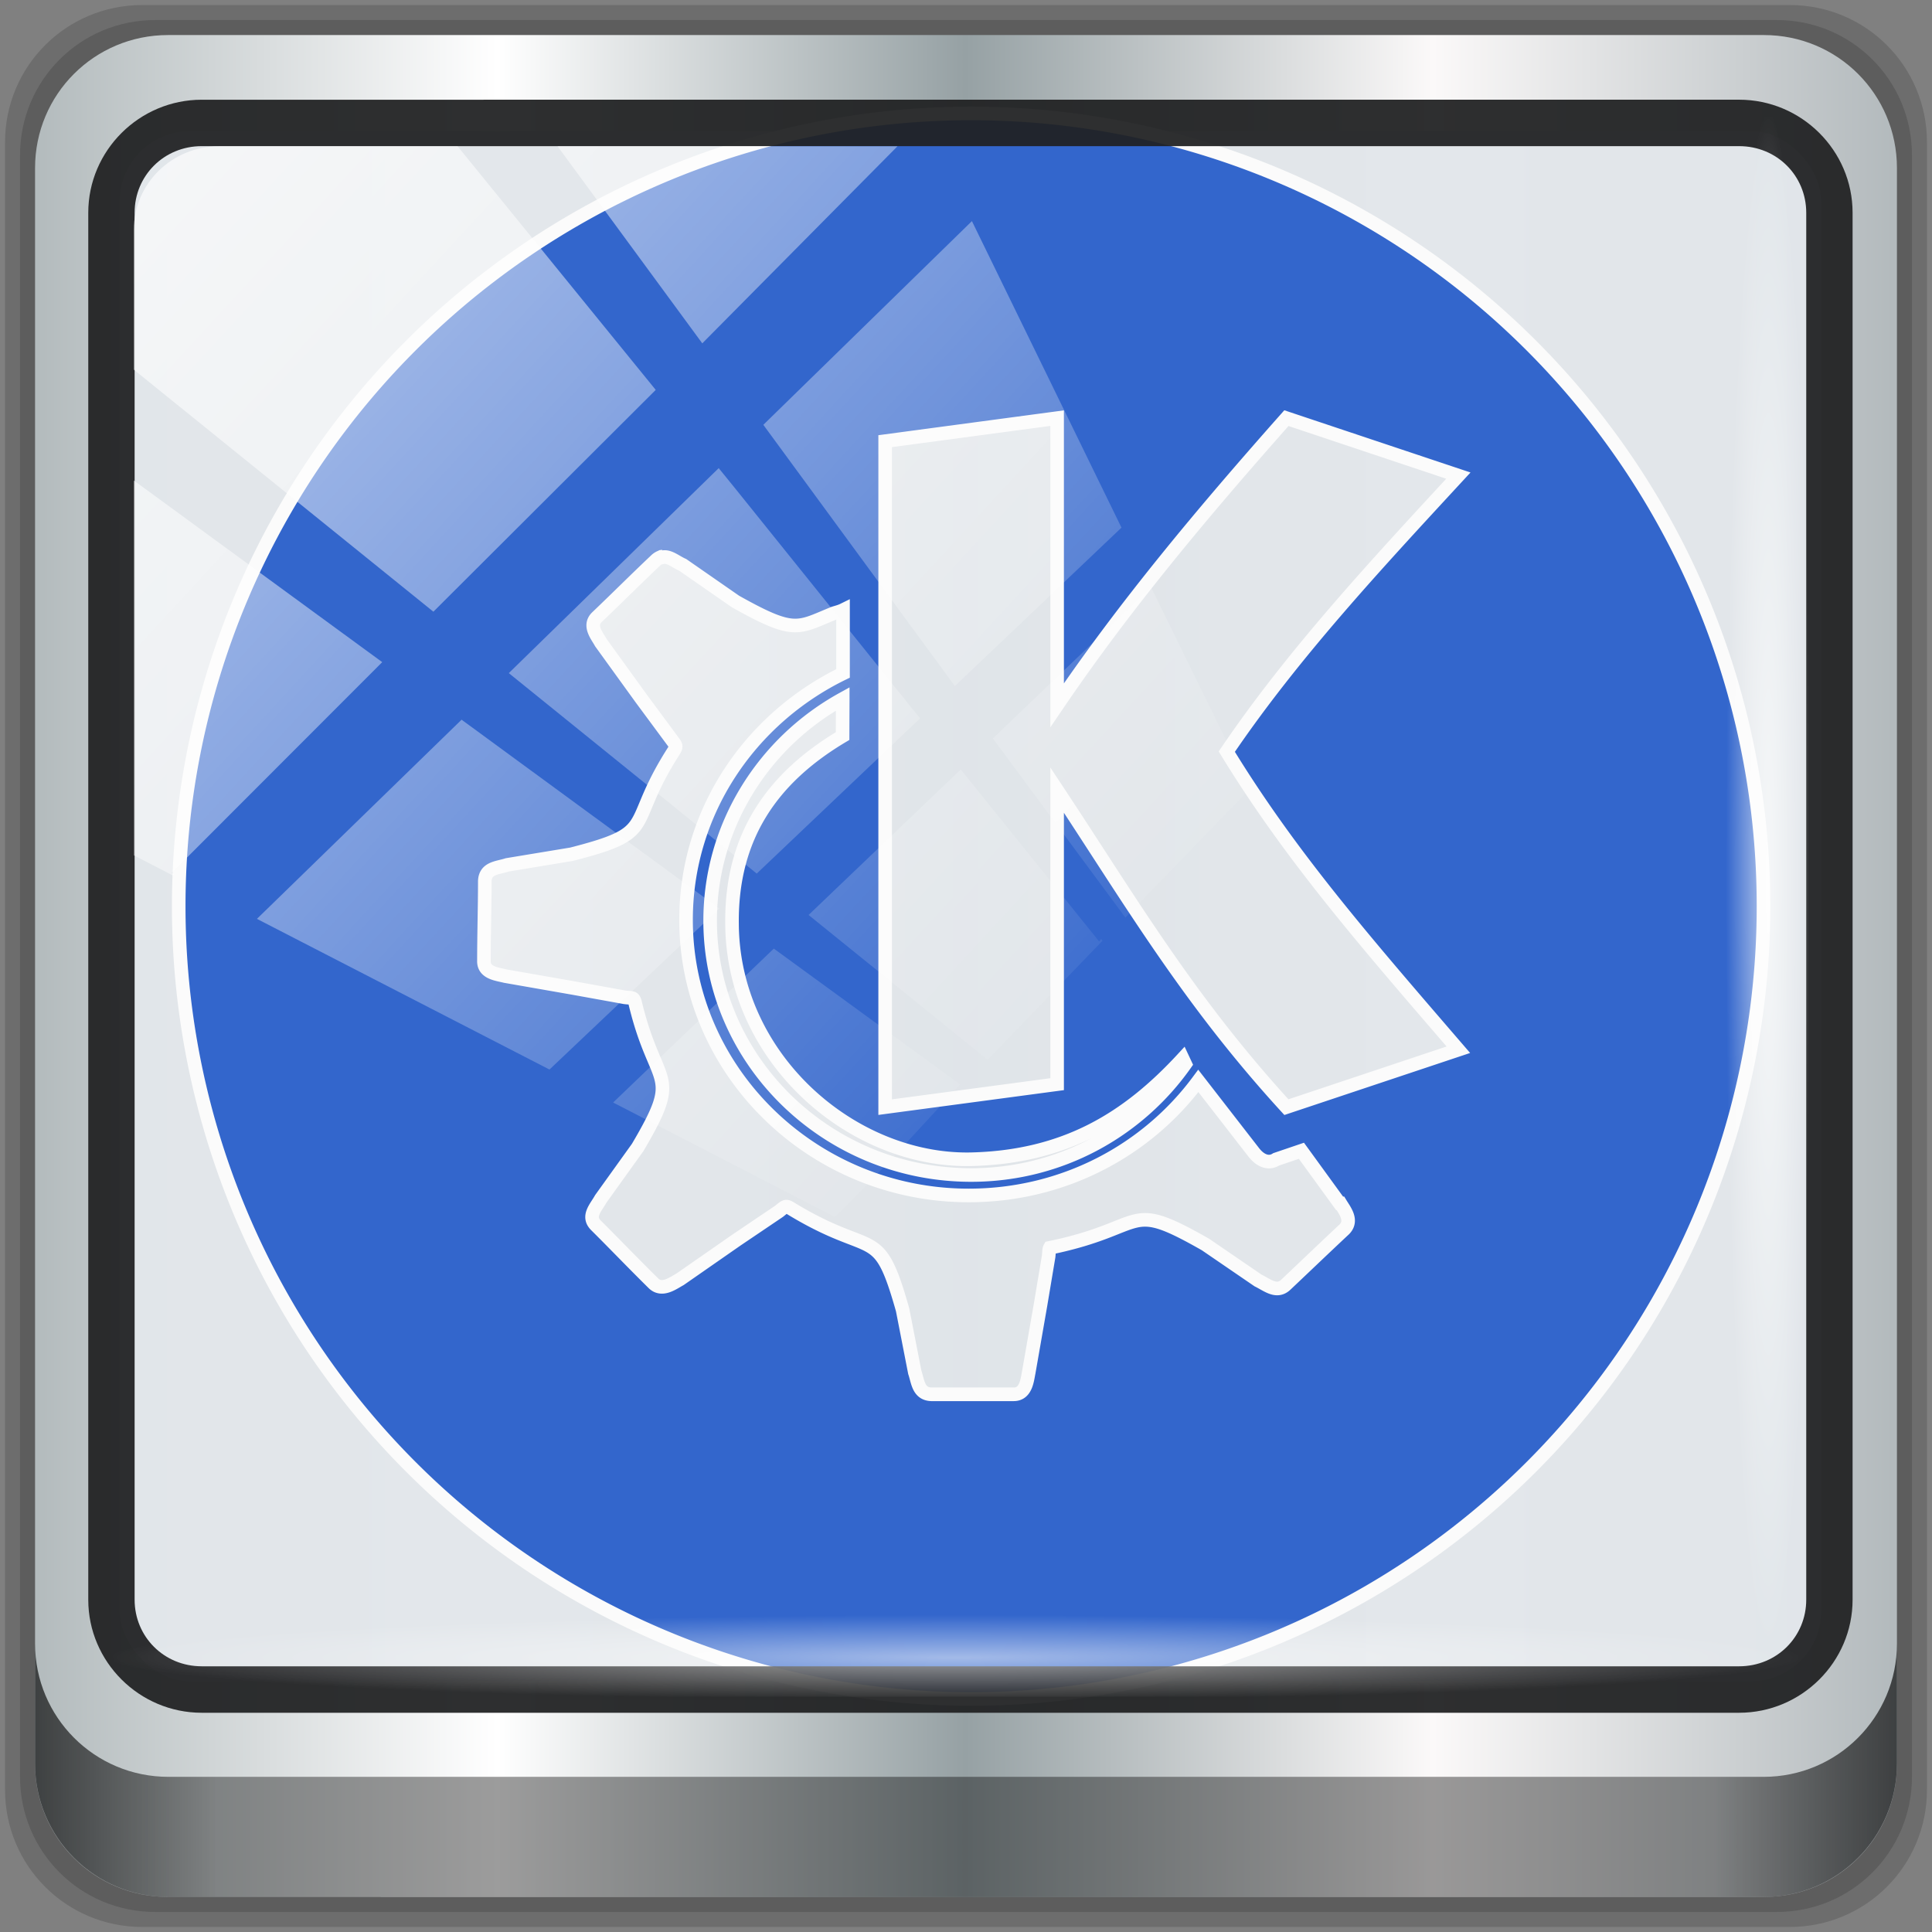 <?xml version="1.0" encoding="UTF-8" standalone="no"?>
<svg
   xmlns:dc="http://purl.org/dc/elements/1.1/"
   xmlns:cc="http://creativecommons.org/ns#"
   xmlns:rdf="http://www.w3.org/1999/02/22-rdf-syntax-ns#"
   xmlns:svg="http://www.w3.org/2000/svg"
   xmlns="http://www.w3.org/2000/svg"
   xmlns:xlink="http://www.w3.org/1999/xlink"
   xmlns:sodipodi="http://sodipodi.sourceforge.net/DTD/sodipodi-0.dtd"
   xmlns:inkscape="http://www.inkscape.org/namespaces/inkscape"
   viewBox="0 0 96 96"
   version="1.1"
   id="svg34"
   sodipodi:docname="blinken.svg"
   width="96"
   height="96"
   inkscape:version="0.92.2 5c3e80d, 2017-08-06">
  <rect x="0" y="0" width="96" height="96" fill="#808080" stroke="none"/>
  <title
     id="title5201">Part of Lila HD icon Theme</title>
  <defs
     id="defs38">
    <linearGradient
       id="linearGradient4490">
      <stop
         offset="0"
         style="stop-color:#ececec;stop-opacity:0"
         id="stop4492" />
      <stop
         offset="0.234"
         style="stop-color:#cccccc;stop-opacity:1"
         id="stop4498" />
      <stop
         offset="0.502"
         style="stop-color:#e6e6e6;stop-opacity:1"
         id="stop4496" />
      <stop
         offset="1"
         style="stop-color:#aaaaaa;stop-opacity:1"
         id="stop4494" />
    </linearGradient>
    <linearGradient
       id="linearGradient4316">
      <stop
         offset="0"
         style="stop-color:#000000;stop-opacity:0.768"
         id="stop4318" />
      <stop
         offset="0.062"
         style="stop-color:#000000;stop-opacity:0"
         id="stop4326" />
      <stop
         offset="0.939"
         style="stop-color:#ffffff;stop-opacity:0"
         id="stop4324" />
      <stop
         offset="1"
         style="stop-color:#ffffff;stop-opacity:1"
         id="stop4320" />
    </linearGradient>
    <linearGradient
       id="linearGradient4304">
      <stop
         offset="0"
         style="stop-color:#1a1a1a;stop-opacity:1"
         id="stop4306" />
      <stop
         offset="0.304"
         style="stop-color:#666666;stop-opacity:1"
         id="stop4312" />
      <stop
         offset="1"
         style="stop-color:#000000;stop-opacity:1"
         id="stop4308" />
    </linearGradient>
    <linearGradient
       id="linearGradient4294">
      <stop
         offset="0"
         style="stop-color:#999999;stop-opacity:1"
         id="stop4296" />
      <stop
         offset="0.353"
         style="stop-color:#e6e6e6;stop-opacity:1"
         id="stop4302" />
      <stop
         offset="1"
         style="stop-color:#1f1f1f;stop-opacity:1"
         id="stop4298" />
    </linearGradient>
    <linearGradient
       id="linearGradient4229">
      <stop
         offset="0"
         style="stop-color:#cca050;stop-opacity:1"
         id="stop4231" />
      <stop
         offset="1"
         style="stop-color:#dec18c;stop-opacity:1"
         id="stop4233" />
    </linearGradient>
    <filter
       style="color-interpolation-filters:sRGB"
       id="filter3342"
       height="2.179"
       width="1.588"
       y="-0.589"
       x="-0.294">
      <feGaussianBlur
         id="feGaussianBlur3344"
         stdDeviation="2.203" />
    </filter>
    <linearGradient
       gradientTransform="scale(1.06,0.944)"
       gradientUnits="userSpaceOnUse"
       id="linearGradient3317"
       y2="20.137"
       x2="11.794"
       y1="3.213"
       x1="11.794">
      <stop
         offset="0"
         style="stop-color:#c6953a;stop-opacity:1"
         id="stop3319" />
      <stop
         offset="1"
         style="stop-color:#ab7a1f;stop-opacity:1"
         id="stop3321" />
    </linearGradient>
    <linearGradient
       id="linearGradient3348">
      <stop
         offset="0"
         style="stop-color:#e0c693;stop-opacity:1"
         id="stop3350" />
      <stop
         offset="0.717"
         style="stop-color:#c0984f;stop-opacity:1"
         id="stop3356" />
      <stop
         offset="1"
         style="stop-color:#a67315;stop-opacity:1"
         id="stop3352" />
    </linearGradient>
    <linearGradient
       id="linearGradient3687">
      <stop
         offset="0"
         style="stop-color:#ffffff;stop-opacity:1"
         id="stop3689" />
      <stop
         offset="1"
         style="stop-color:#ffffff;stop-opacity:0"
         id="stop3691" />
    </linearGradient>
    <linearGradient
       id="linearGradient3487">
      <stop
         offset="0"
         style="stop-color:#7cb7f2;stop-opacity:1"
         id="stop3489" />
      <stop
         offset="1"
         style="stop-color:#deecfc;stop-opacity:0"
         id="stop3491" />
    </linearGradient>
    <linearGradient
       gradientTransform="scale(1.067)"
       gradientUnits="userSpaceOnUse"
       xlink:href="#linearGradient4368"
       id="linearGradient10494"
       y2="110.659"
       x2="46.921"
       y1="106.161"
       x1="60.414" />
    <linearGradient
       gradientTransform="scale(1.067)"
       gradientUnits="userSpaceOnUse"
       xlink:href="#linearGradient4360"
       id="linearGradient10492"
       y2="93.471"
       x2="48.194"
       y1="104.215"
       x1="43.245" />
    <linearGradient
       gradientTransform="scale(1.067)"
       gradientUnits="userSpaceOnUse"
       xlink:href="#linearGradient4360"
       id="linearGradient10490"
       y2="80.815"
       x2="75.281"
       y1="63.589"
       x1="66.74" />
    <linearGradient
       gradientTransform="scale(1.067)"
       gradientUnits="userSpaceOnUse"
       xlink:href="#linearGradient4368"
       id="linearGradient10488"
       y2="68.296"
       x2="61.13"
       y1="76.541"
       x1="52.106" />
    <linearGradient
       id="linearGradient4368">
      <stop
         offset="0"
         style="stop-color:#828282;stop-opacity:1"
         id="stop4370" />
      <stop
         offset="1"
         style="stop-color:#5a5a5a;stop-opacity:1"
         id="stop4372" />
    </linearGradient>
    <linearGradient
       gradientTransform="scale(1.067)"
       gradientUnits="userSpaceOnUse"
       xlink:href="#linearGradient4368"
       id="linearGradient10486"
       y2="97.972"
       x2="86.749"
       y1="87.433"
       x1="82.856" />
    <linearGradient
       id="linearGradient4360">
      <stop
         offset="0"
         style="stop-color:#6e6e6e;stop-opacity:1"
         id="stop4362" />
      <stop
         offset="1"
         style="stop-color:#8c8c8c;stop-opacity:1"
         id="stop4364" />
    </linearGradient>
    <linearGradient
       gradientTransform="scale(1.067)"
       gradientUnits="userSpaceOnUse"
       xlink:href="#linearGradient4360"
       id="linearGradient10484"
       y2="103.552"
       x2="69.921"
       y1="103.552"
       x1="87.229" />
    <linearGradient
       id="linearGradient7097">
      <stop
         offset="0"
         style="stop-color:#919191;stop-opacity:1"
         id="stop7099" />
      <stop
         offset="1"
         style="stop-color:#ffffff;stop-opacity:1"
         id="stop7101" />
    </linearGradient>
    <linearGradient
       gradientTransform="matrix(0.198,0,0,0.197,-0.711,-0.14)"
       gradientUnits="userSpaceOnUse"
       xlink:href="#linearGradient7097"
       id="linearGradient10482"
       y2="47.795"
       x2="48.223"
       y1="13.313"
       x1="48.223" />
    <linearGradient
       gradientTransform="matrix(0.023,0,0,0.18,-19.218,0.165)"
       gradientUnits="userSpaceOnUse"
       xlink:href="#linearGradient3687"
       id="linearGradient10478"
       y2="110.672"
       x2="26.985"
       y1="5"
       x1="26.985" />
    <linearGradient
       gradientTransform="matrix(0.071,0,0,0.18,-4.447,0.229)"
       gradientUnits="userSpaceOnUse"
       xlink:href="#linearGradient7175"
       id="linearGradient10476"
       y2="176.649"
       x2="26.985"
       y1="5"
       x1="26.985" />
    <linearGradient
       gradientTransform="matrix(0.036,0,0,0.18,-2.403,0.165)"
       gradientUnits="userSpaceOnUse"
       xlink:href="#linearGradient3687"
       id="linearGradient10474"
       y2="68.695"
       x2="26.985"
       y1="5"
       x1="26.985" />
    <linearGradient
       gradientTransform="matrix(0.197,0,0,-0.18,-13.81,23.301)"
       gradientUnits="userSpaceOnUse"
       xlink:href="#linearGradient7175"
       id="linearGradient10472"
       y2="120.639"
       x2="26.985"
       y1="5"
       x1="26.985" />
    <linearGradient
       id="linearGradient7175">
      <stop
         offset="0"
         style="stop-color:#000000;stop-opacity:1"
         id="stop7177" />
      <stop
         offset="1"
         style="stop-color:#000000;stop-opacity:0"
         id="stop7179" />
    </linearGradient>
    <linearGradient
       gradientTransform="matrix(0.244,0,0,-0.18,-20.554,23.238)"
       gradientUnits="userSpaceOnUse"
       xlink:href="#linearGradient7175"
       id="linearGradient10470"
       y2="70.167"
       x2="26.985"
       y1="5"
       x1="26.985" />
    <linearGradient
       gradientTransform="matrix(0.09,0,0,-0.18,-19.52,23.238)"
       gradientUnits="userSpaceOnUse"
       xlink:href="#linearGradient3687"
       id="linearGradient10468"
       y2="68.695"
       x2="26.985"
       y1="5"
       x1="26.985" />
    <linearGradient
       spreadMethod="reflect"
       gradientTransform="matrix(0.073,0,0,-0.18,-12.977,23.238)"
       gradientUnits="userSpaceOnUse"
       xlink:href="#linearGradient3687"
       id="linearGradient10466"
       y2="96.04"
       x2="26.985"
       y1="54.295"
       x1="26.985" />
    <linearGradient
       gradientTransform="matrix(0.18,0,0,0.18,-9.759,0.165)"
       gradientUnits="userSpaceOnUse"
       xlink:href="#linearGradient3687"
       id="linearGradient10464"
       y2="110.745"
       x2="26.985"
       y1="5"
       x1="26.985" />
    <linearGradient
       id="linearGradient11084">
      <stop
         offset="0"
         style="stop-color:#a0a0a0;stop-opacity:1"
         id="stop11086" />
      <stop
         offset="0.136"
         style="stop-color:#dcdcdc;stop-opacity:1"
         id="stop11088" />
      <stop
         offset="0.302"
         style="stop-color:#f5f5f5;stop-opacity:1"
         id="stop11090" />
      <stop
         offset="0.612"
         style="stop-color:#dcdcdc;stop-opacity:1"
         id="stop11092" />
      <stop
         offset="1"
         style="stop-color:#b4b4b4;stop-opacity:1"
         id="stop11094" />
    </linearGradient>
    <linearGradient
       gradientTransform="matrix(0,1.067,-1.067,0,30.142,11.861)"
       gradientUnits="userSpaceOnUse"
       xlink:href="#linearGradient11084"
       id="linearGradient10519"
       y2="7.254"
       x2="-3.061"
       y1="27.258"
       x1="-3.061" />
    <linearGradient
       id="linearGradient7105">
      <stop
         offset="0"
         style="stop-color:#515151;stop-opacity:1"
         id="stop7107" />
      <stop
         offset="1"
         style="stop-color:#1b1b1b;stop-opacity:1"
         id="stop7113" />
    </linearGradient>
    <radialGradient
       gradientTransform="matrix(0.156,0,0,0.086,1.547,4.675)"
       gradientUnits="userSpaceOnUse"
       xlink:href="#linearGradient7105"
       id="radialGradient10522"
       fy="32.812"
       fx="65.548"
       r="51.413"
       cy="32.812"
       cx="65.548" />
    <linearGradient
       gradientTransform="scale(1.067)"
       gradientUnits="userSpaceOnUse"
       xlink:href="#linearGradient7175"
       id="linearGradient10458"
       y2="-9.817"
       x2="11.375"
       y1="22"
       x1="11.375" />
    <linearGradient
       id="linearGradient3295">
      <stop
         offset="0"
         style="stop-color:#559829;stop-opacity:1"
         id="stop3297" />
      <stop
         offset="1"
         style="stop-color:#86c837;stop-opacity:1"
         id="stop3299" />
    </linearGradient>
    <linearGradient
       gradientTransform="matrix(1.067,0,0,1.067,-35.2,0)"
       gradientUnits="userSpaceOnUse"
       xlink:href="#linearGradient3295"
       id="linearGradient3301"
       y2="16.5"
       x2="21"
       y1="16.5"
       x1="12" />
    <linearGradient
       id="linearGradient3287">
      <stop
         offset="0"
         style="stop-color:#cd0000;stop-opacity:1"
         id="stop3289" />
      <stop
         offset="1"
         style="stop-color:#e55300;stop-opacity:1"
         id="stop3291" />
    </linearGradient>
    <linearGradient
       gradientTransform="matrix(1.067,0,0,1.067,-23.467,-11.733)"
       gradientUnits="userSpaceOnUse"
       xlink:href="#linearGradient3287"
       id="linearGradient3293"
       y2="16.5"
       x2="10"
       y1="16.5"
       x1="1" />
    <linearGradient
       id="linearGradient3279">
      <stop
         offset="0"
         style="stop-color:#f08e00;stop-opacity:1"
         id="stop3281" />
      <stop
         offset="1"
         style="stop-color:#ffd200;stop-opacity:1"
         id="stop3283" />
    </linearGradient>
    <linearGradient
       gradientTransform="matrix(1.067,0,0,1.067,-23.467,11.733)"
       gradientUnits="userSpaceOnUse"
       xlink:href="#linearGradient3279"
       id="linearGradient3285"
       y2="5.5"
       x2="21"
       y1="5.5"
       x1="12" />
    <linearGradient
       id="linearGradient3271">
      <stop
         offset="0"
         style="stop-color:#395d93;stop-opacity:1"
         id="stop3273" />
      <stop
         offset="1"
         style="stop-color:#6e92c7;stop-opacity:1"
         id="stop3275" />
    </linearGradient>
    <linearGradient
       gradientTransform="matrix(1.067,0,0,1.067,-11.733,0)"
       gradientUnits="userSpaceOnUse"
       xlink:href="#linearGradient3271"
       id="linearGradient3277"
       y2="5.5"
       x2="10"
       y1="5.5"
       x1="1" />
    <linearGradient
       gradientTransform="scale(1.067)"
       gradientUnits="userSpaceOnUse"
       xlink:href="#linearGradient7175"
       id="linearGradient3251"
       y2="-5.195"
       x2="5.281"
       y1="11"
       x1="5.5" />
    <linearGradient
       gradientTransform="matrix(1.067,0,0,1.067,11.733,0)"
       gradientUnits="userSpaceOnUse"
       xlink:href="#linearGradient7175"
       id="linearGradient3261"
       y2="-5.195"
       x2="5.281"
       y1="11"
       x1="5.5" />
    <linearGradient
       gradientTransform="matrix(1.067,0,0,1.067,0,11.733)"
       gradientUnits="userSpaceOnUse"
       xlink:href="#linearGradient7175"
       id="linearGradient3269"
       y2="-5.195"
       x2="5.281"
       y1="11"
       x1="5.5" />
    <linearGradient
       gradientTransform="matrix(1.067,0,0,1.067,11.733,11.733)"
       gradientUnits="userSpaceOnUse"
       xlink:href="#linearGradient7175"
       id="linearGradient3267"
       y2="-5.195"
       x2="5.281"
       y1="11"
       x1="5.5" />
    <linearGradient
       id="linearGradient3175">
      <stop
         offset="0"
         style="stop-color:#4490e6;stop-opacity:1"
         id="stop3177" />
      <stop
         offset="1"
         style="stop-color:#103d8f;stop-opacity:1"
         id="stop3179" />
    </linearGradient>
    <radialGradient
       gradientTransform="matrix(0.002,0.925,-1.384,0,25.902,-30.211)"
       gradientUnits="userSpaceOnUse"
       xlink:href="#linearGradient3175"
       id="radialGradient3465"
       fy="-15.871"
       fx="56.066"
       r="35.938"
       cy="-15.871"
       cx="56.066" />
    <linearGradient
       gradientTransform="matrix(1.017,0,0,1.017,-1.103,-1.103)"
       gradientUnits="userSpaceOnUse"
       id="ButtonColor"
       y2="5.425"
       x2="58.65"
       y1="122"
       x1="58.65">
      <stop
         offset="0"
         style="stop-color:#2fc044;stop-opacity:1"
         id="stop3792" />
      <stop
         offset="1"
         style="stop-color:#246d2f;stop-opacity:1"
         id="stop3794" />
    </linearGradient>
    <linearGradient
       id="linearGradient3465">
      <stop
         offset="0"
         style="stop-color:#919191;stop-opacity:1"
         id="stop3467" />
      <stop
         offset="1"
         style="stop-color:#fdfdfd;stop-opacity:1"
         id="stop3469" />
    </linearGradient>
    <linearGradient
       id="linearGradient3187">
      <stop
         offset="0"
         style="stop-color:#b4b4b4;stop-opacity:1"
         id="stop3189" />
      <stop
         offset="1"
         style="stop-color:#e6e6e6;stop-opacity:1"
         id="stop3191" />
    </linearGradient>
    <linearGradient
       gradientTransform="scale(1.006,0.994)"
       gradientUnits="userSpaceOnUse"
       id="ButtonShadow"
       y2="7.017"
       x2="45.448"
       y1="92.54"
       x1="45.448">
      <stop
         offset="0"
         style="stop-color:#000000;stop-opacity:1"
         id="stop3750" />
      <stop
         offset="1"
         style="stop-color:#000000;stop-opacity:0.588"
         id="stop3752" />
    </linearGradient>
    <filter
       style="color-interpolation-filters:sRGB"
       id="filter3174">
      <feGaussianBlur
         stdDeviation="1.71"
         id="feGaussianBlur3176" />
    </filter>
    <linearGradient
       gradientUnits="userSpaceOnUse"
       xlink:href="#linearGradient3687"
       id="linearGradient3188"
       y2="63.893"
       x2="36.357"
       y1="6"
       x1="36.357" />
    <linearGradient
       gradientTransform="matrix(1.029,0,0,1.029,-1.412,-1.412)"
       gradientUnits="userSpaceOnUse"
       xlink:href="#linearGradient3465"
       id="linearGradient3436"
       y2="83.295"
       x2="43.179"
       y1="13"
       x1="43.179" />
    <radialGradient
       gradientTransform="matrix(1.311,-5.281739e-8,4.5811678e-8,1.137,-14.662,-10.848)"
       gradientUnits="userSpaceOnUse"
       xlink:href="#ButtonColor"
       id="radialGradient3366"
       fy="80.843"
       fx="47.098"
       r="38.957"
       cy="80.843"
       cx="47.098" />
    <linearGradient
       gradientUnits="userSpaceOnUse"
       xlink:href="#linearGradient3187"
       id="linearGradient3466"
       y2="5.988"
       x2="48"
       y1="90"
       x1="48" />
    <linearGradient
       gradientUnits="userSpaceOnUse"
       xlink:href="#linearGradient3687"
       id="linearGradient3693"
       y2="72.766"
       x2="76.451"
       y1="8.062"
       x1="76.451" />
    <linearGradient
       gradientUnits="userSpaceOnUse"
       xlink:href="#linearGradient3487"
       id="linearGradient3701"
       y2="69.688"
       x2="65.156"
       y1="16.125"
       x1="65.156" />
    <linearGradient
       gradientUnits="userSpaceOnUse"
       xlink:href="#linearGradient3687"
       id="linearGradient2675"
       y2="69.688"
       x2="65.156"
       y1="16.125"
       x1="65.156" />
    <linearGradient
       gradientTransform="matrix(1.067,0,0,1.067,0,-2.133)"
       gradientUnits="userSpaceOnUse"
       xlink:href="#linearGradient3348"
       id="linearGradient4266"
       y2="6.425"
       x2="6.935"
       y1="3"
       x1="6.933" />
    <linearGradient
       gradientTransform="matrix(0.234,0,0,0.234,0.36,1.256)"
       gradientUnits="userSpaceOnUse"
       xlink:href="#linearGradient3317"
       id="linearGradient4268"
       y2="85.821"
       x2="48.036"
       y1="25.911"
       x1="48.036" />
    <linearGradient
       gradientTransform="matrix(1.067,0,0,1.067,-1.856,-3.331)"
       gradientUnits="userSpaceOnUse"
       xlink:href="#linearGradient4229"
       id="linearGradient4270"
       y2="8.122"
       x2="10.872"
       y1="24.123"
       x1="10.872" />
    <filter
       style="color-interpolation-filters:sRGB"
       id="filter4459"
       height="1.051"
       width="1.72"
       y="-0.026"
       x="-0.36">
      <feGaussianBlur
         stdDeviation="0.3"
         id="feGaussianBlur4461" />
    </filter>
    <linearGradient
       gradientUnits="userSpaceOnUse"
       xlink:href="#linearGradient4304"
       id="linearGradient4531"
       y2="0"
       x2="-27"
       y1="0"
       x1="-31" />
    <linearGradient
       gradientUnits="userSpaceOnUse"
       xlink:href="#linearGradient7175"
       id="linearGradient4533"
       y2="-2.5"
       x2="-29"
       y1="0"
       x1="-29" />
    <linearGradient
       gradientUnits="userSpaceOnUse"
       xlink:href="#linearGradient4304"
       id="linearGradient4535"
       y2="56.094"
       x2="-26"
       y1="56.094"
       x1="-32" />
    <linearGradient
       gradientUnits="userSpaceOnUse"
       xlink:href="#linearGradient7175"
       id="linearGradient4537"
       y2="74.234"
       x2="-29.237"
       y1="35.764"
       x1="-29" />
    <linearGradient
       gradientUnits="userSpaceOnUse"
       xlink:href="#linearGradient4294"
       id="linearGradient4539"
       y2="17.75"
       x2="-25"
       y1="17.75"
       x1="-33" />
    <linearGradient
       gradientUnits="userSpaceOnUse"
       xlink:href="#linearGradient4316"
       id="linearGradient4541"
       y2="0"
       x2="-29"
       y1="35.5"
       x1="-29" />
    <linearGradient
       gradientTransform="matrix(-1,0,0,1,-66,0)"
       gradientUnits="userSpaceOnUse"
       xlink:href="#linearGradient4490"
       id="linearGradient4543"
       y2="16"
       x2="-32"
       y1="16"
       x1="-36" />
    <linearGradient
       gradientTransform="translate(0,15)"
       gradientUnits="userSpaceOnUse"
       xlink:href="#linearGradient7175"
       id="linearGradient4589"
       y2="51.636"
       x2="89.898"
       y1="51.636"
       x1="23.205" />
    <linearGradient
       gradientTransform="rotate(-11.461,97.844,71.596)"
       gradientUnits="userSpaceOnUse"
       xlink:href="#linearGradient7175"
       id="linearGradient4593"
       y2="44.224"
       x2="94.681"
       y1="64.485"
       x1="24.79" />
    <radialGradient
       gradientTransform="matrix(1.157,0,0,0.996,-7.551,0.197)"
       gradientUnits="userSpaceOnUse"
       xlink:href="#linearGradient3687"
       id="radialGradient2893"
       fy="90.172"
       fx="48"
       r="42"
       cy="90.172"
       cx="48" />
    <linearGradient
       gradientUnits="userSpaceOnUse"
       xlink:href="#linearGradient4024"
       id="linearGradient4222"
       y2="74.53"
       x2="55.878"
       y1="74.53"
       x1="40.192" />
    <linearGradient
       id="linearGradient4024">
      <stop
         offset="0"
         style="stop-color:#ffffff;stop-opacity:0.531"
         id="stop4026" />
      <stop
         offset="1"
         style="stop-color:#ffffff;stop-opacity:0"
         id="stop4028" />
    </linearGradient>
    <linearGradient
       gradientUnits="userSpaceOnUse"
       xlink:href="#linearGradient3687"
       id="linearGradient4224"
       y2="74.53"
       x2="55.878"
       y1="74.53"
       x1="40.192" />
    <linearGradient
       gradientUnits="userSpaceOnUse"
       xlink:href="#linearGradient4024"
       id="linearGradient4226"
       y2="74.53"
       x2="58.297"
       y1="74.53"
       x1="40.192" />
    <linearGradient
       gradientUnits="userSpaceOnUse"
       xlink:href="#linearGradient3687"
       id="linearGradient4228"
       y2="74.53"
       x2="58.297"
       y1="74.53"
       x1="40.192" />
    <linearGradient
       gradientUnits="userSpaceOnUse"
       xlink:href="#linearGradient4024"
       id="linearGradient4230"
       y2="74.53"
       x2="61.562"
       y1="74.53"
       x1="40.281" />
    <linearGradient
       gradientUnits="userSpaceOnUse"
       xlink:href="#linearGradient3687"
       id="linearGradient4232"
       y2="74.53"
       x2="61.562"
       y1="74.53"
       x1="40.281" />
    <linearGradient
       gradientUnits="userSpaceOnUse"
       xlink:href="#linearGradient4024"
       id="linearGradient4234"
       y2="74.53"
       x2="69.177"
       y1="74.53"
       x1="40.084" />
    <linearGradient
       gradientUnits="userSpaceOnUse"
       xlink:href="#linearGradient3687"
       id="linearGradient4236"
       y2="74.53"
       x2="69.177"
       y1="74.53"
       x1="40.084" />
    <linearGradient
       gradientUnits="userSpaceOnUse"
       xlink:href="#linearGradient4024"
       id="linearGradient4238"
       y2="74.53"
       x2="80.706"
       y1="74.53"
       x1="40.231" />
    <linearGradient
       gradientUnits="userSpaceOnUse"
       xlink:href="#linearGradient3687"
       id="linearGradient4240"
       y2="74.53"
       x2="80.706"
       y1="74.53"
       x1="40.231" />
    <linearGradient
       gradientUnits="userSpaceOnUse"
       xlink:href="#linearGradient3687"
       id="linearGradient3081"
       y2="77.807"
       x2="234.532"
       y1="71.252"
       x1="135.736" />
    <linearGradient
       gradientUnits="userSpaceOnUse"
       xlink:href="#linearGradient3687"
       id="linearGradient3083"
       y2="74.53"
       x2="238.967"
       y1="71.252"
       x1="135.736" />
    <clipPath
       id="clipPath3613">
      <rect
         style="fill:#ffffff;fill-opacity:1;fill-rule:nonzero;stroke:none"
         id="rect3615"
         y="6"
         x="6"
         ry="6"
         rx="6"
         height="84"
         width="84" />
    </clipPath>
    <filter
       style="color-interpolation-filters:sRGB"
       id="filter3794"
       height="1.384"
       width="1.384"
       y="-0.192"
       x="-0.192">
      <feGaussianBlur
         stdDeviation="5.28"
         id="feGaussianBlur3796" />
    </filter>
    <linearGradient
       gradientUnits="userSpaceOnUse"
       xlink:href="#linearGradient3687"
       id="linearGradient2908"
       y2="138.661"
       x2="48"
       y1="20.221"
       x1="48" />
    <linearGradient
       gradientTransform="matrix(1.006,0,0,0.994,100,0)"
       gradientUnits="userSpaceOnUse"
       id="ButtonShadow-0"
       y2="7.017"
       x2="45.448"
       y1="92.54"
       x1="45.448">
      <stop
         offset="0"
         style="stop-color:#000000;stop-opacity:1"
         id="stop3750-8" />
      <stop
         offset="1"
         style="stop-color:#000000;stop-opacity:0.588"
         id="stop3752-5" />
    </linearGradient>
    <linearGradient
       gradientTransform="matrix(1.024,0,0,1.012,-1.143,-98.071)"
       gradientUnits="userSpaceOnUse"
       xlink:href="#ButtonShadow-0"
       id="linearGradient3780"
       y2="90.239"
       x2="32.251"
       y1="6.132"
       x1="32.251" />
    <linearGradient
       gradientTransform="translate(0,-97)"
       gradientUnits="userSpaceOnUse"
       xlink:href="#ButtonShadow-0"
       id="linearGradient3721"
       y2="90.239"
       x2="32.251"
       y1="6.132"
       x1="32.251" />
    <linearGradient
       gradientTransform="translate(24)"
       gradientUnits="userSpaceOnUse"
       xlink:href="#linearGradient4353"
       id="linearGradient4367"
       y2="80"
       x2="25"
       y1="76"
       x1="25" />
    <linearGradient
       id="linearGradient4353">
      <stop
         offset="0"
         style="stop-color:#ffffff;stop-opacity:1"
         id="stop4355" />
      <stop
         offset="0.2"
         style="stop-color:#ffffff;stop-opacity:0.498"
         id="stop4369" />
      <stop
         offset="1"
         style="stop-color:#ffffff;stop-opacity:0"
         id="stop4357" />
    </linearGradient>
    <linearGradient
       gradientTransform="translate(12)"
       gradientUnits="userSpaceOnUse"
       xlink:href="#linearGradient4353"
       id="linearGradient4363"
       y2="80"
       x2="25"
       y1="76"
       x1="25" />
    <linearGradient
       gradientUnits="userSpaceOnUse"
       xlink:href="#linearGradient4353"
       id="linearGradient4359"
       y2="80"
       x2="25"
       y1="76"
       x1="25" />
    <linearGradient
       inkscape:collect="always"
       xlink:href="#linearGradient13990"
       id="linearGradient13996"
       x1="110.056"
       y1="43.984"
       x2="186.5"
       y2="43.984"
       gradientUnits="userSpaceOnUse" />
    <linearGradient
       y2="-34.779"
       x2="56.28"
       y1="3.013"
       x1="9.078"
       gradientUnits="userSpaceOnUse"
       id="linearGradient13171"
       xlink:href="#linearGradient3687"
       inkscape:collect="always" />
    <clipPath
       id="clipPath2973-9">
      <rect
         style="fill:url(#linearGradient2977);fill-opacity:1;fill-rule:nonzero;stroke:none"
         id="rect2975-6"
         y="6"
         x="6"
         ry="6"
         rx="6"
         height="84"
         width="84" />
    </clipPath>
    <linearGradient
       id="linearGradient13087">
      <stop
         offset="0"
         style="stop-color:#ffffff;stop-opacity:1"
         id="stop13089" />
      <stop
         offset="0.3"
         style="stop-color:#ffffff;stop-opacity:1"
         id="stop13091" />
      <stop
         offset="0.9"
         style="stop-color:#f0f0f0;stop-opacity:1"
         id="stop13093" />
      <stop
         offset="1"
         style="stop-color:#d2d2d2;stop-opacity:1"
         id="stop13095" />
    </linearGradient>
    <radialGradient
       gradientUnits="userSpaceOnUse"
       xlink:href="#linearGradient13087"
       id="radialGradient3979-6"
       fy="60"
       fx="48"
       r="5"
       cy="60"
       cx="48" />
    <linearGradient
       id="linearGradient3983-2">
      <stop
         offset="0"
         style="stop-color:#ffffff;stop-opacity:1"
         id="stop3985-6" />
      <stop
         offset="1"
         style="stop-color:#868686;stop-opacity:1"
         id="stop3989-2" />
    </linearGradient>
    <linearGradient
       gradientUnits="userSpaceOnUse"
       xlink:href="#linearGradient3983-2"
       id="linearGradient3973-9"
       y2="60"
       x2="53"
       y1="60"
       x1="43" />
    <linearGradient
       gradientTransform="rotate(90,48,48)"
       gradientUnits="userSpaceOnUse"
       xlink:href="#linearGradient7175"
       id="linearGradient3923-1-6"
       y2="48"
       x2="120"
       y1="48"
       x1="17" />
    <linearGradient
       id="linearGradient3899-9">
      <stop
         offset="0"
         style="stop-color:#ffffff;stop-opacity:1"
         id="stop3901-8" />
      <stop
         offset="0.5"
         style="stop-color:#ffffff;stop-opacity:0.412"
         id="stop3981-6" />
      <stop
         offset="1"
         style="stop-color:#868686;stop-opacity:1"
         id="stop3903-5" />
    </linearGradient>
    <linearGradient
       gradientTransform="rotate(90,48,48)"
       gradientUnits="userSpaceOnUse"
       xlink:href="#linearGradient3899-9"
       id="linearGradient3905-4"
       y2="48"
       x2="83"
       y1="48"
       x1="13" />
    <linearGradient
       id="linearGradient3893-7">
      <stop
         offset="0"
         style="stop-color:#ffffff;stop-opacity:1"
         id="stop3895-3" />
      <stop
         offset="1"
         style="stop-color:#a2a2a2;stop-opacity:1"
         id="stop3897-5" />
    </linearGradient>
    <radialGradient
       gradientUnits="userSpaceOnUse"
       xlink:href="#linearGradient3893-7"
       id="radialGradient3901-4"
       fy="46.058"
       fx="48.001"
       r="3"
       cy="46.058"
       cx="48.001" />
    <filter
       style="color-interpolation-filters:sRGB"
       id="filter3944-7">
      <feGaussianBlur
         stdDeviation="0.436"
         id="feGaussianBlur3946-6" />
    </filter>
    <radialGradient
       gradientUnits="userSpaceOnUse"
       xlink:href="#linearGradient13087"
       id="radialGradient3682-9"
       fy="48"
       fx="48"
       r="32"
       cy="48"
       cx="48" />
    <linearGradient
       id="linearGradient3873-7">
      <stop
         offset="0"
         style="stop-color:#f0f0f0;stop-opacity:1"
         id="stop3875-0" />
      <stop
         offset="1"
         style="stop-color:#b4b4b4;stop-opacity:1"
         id="stop3877-20-4" />
    </linearGradient>
    <linearGradient
       gradientUnits="userSpaceOnUse"
       xlink:href="#linearGradient3873-7"
       id="linearGradient3879-8-8"
       y2="48"
       x2="80"
       y1="48"
       x1="16" />
    <filter
       style="color-interpolation-filters:sRGB"
       id="filter3174-4">
      <feGaussianBlur
         stdDeviation="1.71"
         id="feGaussianBlur3176-3" />
    </filter>
    <linearGradient
       id="linearGradient3832-0-6-1-1">
      <stop
         style="stop-color:#000000;stop-opacity:1;"
         offset="0"
         id="stop3834-6-3-7-1" />
      <stop
         id="stop3872-2-4"
         offset="0.1"
         style="stop-color:#000000;stop-opacity:0.588;" />
      <stop
         style="stop-color:#000000;stop-opacity:0.588;"
         offset="0.9"
         id="stop3844-6-2-7-6" />
      <stop
         style="stop-color:#000000;stop-opacity:1;"
         offset="1"
         id="stop3836-5-0-2-9" />
    </linearGradient>
    <linearGradient
       inkscape:collect="always"
       xlink:href="#linearGradient3832-0-6-1-1"
       id="linearGradient4104"
       gradientUnits="userSpaceOnUse"
       gradientTransform="matrix(1,0,0,0.731,200,23.097)"
       x1="-94"
       y1="82.984"
       x2="-10.188"
       y2="82.984" />
    <linearGradient
       id="linearGradient4091-0-3-0-7">
      <stop
         style="stop-color:#ffffff;stop-opacity:1;"
         offset="0"
         id="stop4093-3-6-4-2" />
      <stop
         id="stop4099-6-1-8-3"
         offset="0.8"
         style="stop-color:#ffffff;stop-opacity:1;" />
      <stop
         style="stop-color:#ffffff;stop-opacity:0;"
         offset="1"
         id="stop4095-1-0-7-9" />
    </linearGradient>
    <radialGradient
       inkscape:collect="always"
       xlink:href="#linearGradient4091-0-3-0-7"
       id="radialGradient4102"
       gradientUnits="userSpaceOnUse"
       gradientTransform="matrix(-1.072,0,0,-0.875,199.464,-19.126)"
       cx="48"
       cy="-27"
       fx="48"
       fy="-27"
       r="42" />
    <linearGradient
       id="linearGradient6139-0">
      <stop
         id="stop6141-2"
         offset="0"
         style="stop-color:#b7b7b7;stop-opacity:1;" />
      <stop
         style="stop-color:#ffffff;stop-opacity:1;"
         offset="0.25"
         id="stop6151-0" />
      <stop
         style="stop-color:#9d9d9d;stop-opacity:1;"
         offset="0.5"
         id="stop6147-1" />
      <stop
         id="stop6149-4"
         offset="0.75"
         style="stop-color:#fafafa;stop-opacity:1;" />
      <stop
         id="stop6143-4"
         offset="1"
         style="stop-color:#b7b7b7;stop-opacity:1;" />
    </linearGradient>
    <linearGradient
       inkscape:collect="always"
       xlink:href="#linearGradient6139-0"
       id="linearGradient4098"
       gradientUnits="userSpaceOnUse"
       gradientTransform="matrix(1.135,0,0,1.134,-40.037,-46.788)"
       x1="6"
       y1="47"
       x2="90"
       y2="47" />
    <linearGradient
       inkscape:collect="always"
       id="linearGradient13990">
      <stop
         style="stop-color:#003366;stop-opacity:1;"
         offset="0"
         id="stop13992" />
      <stop
         style="stop-color:#003366;stop-opacity:0;"
         offset="1"
         id="stop13994" />
    </linearGradient>
    <linearGradient
       inkscape:collect="always"
       xlink:href="#linearGradient6139-0"
       id="linearGradient3923"
       x1="6"
       y1="47"
       x2="90"
       y2="47"
       gradientUnits="userSpaceOnUse" />
    <linearGradient
       id="linearGradient3921">
      <stop
         style="stop-color:#2cecff;stop-opacity:1"
         offset="0"
         id="stop3923" />
      <stop
         id="stop1138"
         offset="0.725"
         style="stop-color:#07cdfe;stop-opacity:1" />
      <stop
         style="stop-color:#0090df;stop-opacity:1"
         offset="1"
         id="stop3925" />
    </linearGradient>
    <linearGradient
       id="linearGradient5700">
      <stop
         id="stop5702"
         offset="0"
         style="stop-color:#ffffff;stop-opacity:0;" />
      <stop
         style="stop-color:#ffffff;stop-opacity:0.851;"
         offset="0.037"
         id="stop5704" />
      <stop
         id="stop5706"
         offset="0.065"
         style="stop-color:#ffffff;stop-opacity:0;" />
      <stop
         style="stop-color:#ffffff;stop-opacity:0;"
         offset="0.945"
         id="stop5712" />
      <stop
         style="stop-color:#ffffff;stop-opacity:0.851;"
         offset="0.966"
         id="stop5710" />
      <stop
         id="stop5708"
         offset="1"
         style="stop-color:#ffffff;stop-opacity:0;" />
    </linearGradient>
    <clipPath
       id="clipPath4156-4-1"
       clipPathUnits="userSpaceOnUse">
      <path
         inkscape:connector-curvature="0"
         id="path4158-0-8"
         d="m 27.046,-55.695 -14.214,13.321 h 0.061 l 15.653,21.771 10.231,-10.546 C 38.562,-32.302 27.468,-54.819 27.046,-55.695 Z M 9.647,-39.383 -5.241,-25.321 15.988,-7.806 26.372,-18.383 Z m 31.491,12.951 -9.741,9.714 8.945,12.458 7.781,-7.555 z m -49.84,4.379 -13.754,12.982 26.283,13.846 0.061,-0.062 -0.123,-0.062 L 13.599,-5.401 -8.702,-22.053 Z m 38.015,7.401 -9.803,9.775 11.579,9.559 7.628,-7.401 -8.669,-11.009 z m 20.187,5.674 -7.383,7.216 6.188,8.542 5.82,-6.137 z m -32.195,6.322 -9.557,9.498 13.662,7.185 7.934,-7.678 z m 23.312,2.374 -7.107,6.938 8.363,6.907 5.361,-5.674 -0.061,-0.092 -0.092,0.123 -6.464,-8.203 z m -8.73,8.542 -7.505,7.339 10.354,5.458 c 1.397,-1.321 5.675,-6.123 5.851,-6.322 z"
         style="opacity:0.6;fill:#ffffff;fill-opacity:1;stroke:none" />
    </clipPath>
    <linearGradient
       id="linearGradient6139-0-3">
      <stop
         id="stop6141-2-6"
         offset="0"
         style="stop-color:#b2babc;stop-opacity:1" />
      <stop
         style="stop-color:#ffffff;stop-opacity:1;"
         offset="0.25"
         id="stop6151-0-7" />
      <stop
         style="stop-color:#96a1a4;stop-opacity:1"
         offset="0.5"
         id="stop6147-1-5" />
      <stop
         id="stop6149-4-3"
         offset="0.75"
         style="stop-color:#fbf9f9;stop-opacity:1;" />
      <stop
         id="stop6143-4-5"
         offset="1"
         style="stop-color:#b2b9bc;stop-opacity:1" />
    </linearGradient>
    <clipPath
       id="clipPath4156-4-1-7"
       clipPathUnits="userSpaceOnUse">
      <path
         inkscape:connector-curvature="0"
         id="path4158-0-8-0"
         d="m 27.046,-55.695 -14.214,13.321 h 0.061 l 15.653,21.771 10.231,-10.546 C 38.562,-32.302 27.468,-54.819 27.046,-55.695 Z M 9.647,-39.383 -5.241,-25.321 15.988,-7.806 26.372,-18.383 Z m 31.491,12.951 -9.741,9.714 8.945,12.458 7.781,-7.555 z m -49.84,4.379 -13.754,12.982 26.283,13.846 0.061,-0.062 -0.123,-0.062 L 13.599,-5.401 -8.702,-22.053 Z m 38.015,7.401 -9.803,9.775 11.579,9.559 7.628,-7.401 -8.669,-11.009 z m 20.187,5.674 -7.383,7.216 6.188,8.542 5.82,-6.137 z m -32.195,6.322 -9.557,9.498 13.662,7.185 7.934,-7.678 z m 23.312,2.374 -7.107,6.938 8.363,6.907 5.361,-5.674 -0.061,-0.092 -0.092,0.123 -6.464,-8.203 z m -8.73,8.542 -7.505,7.339 10.354,5.458 c 1.397,-1.321 5.675,-6.123 5.851,-6.322 z"
         style="opacity:0.6;fill:#ffffff;fill-opacity:1;stroke:none" />
    </clipPath>
    <clipPath
       clipPathUnits="userSpaceOnUse"
       id="clipPath4355-7">
      <rect
         style="fill:#ffffff;fill-opacity:1;fill-rule:nonzero;stroke:none"
         id="rect4357-5"
         width="84"
         height="80"
         x="6"
         y="6"
         rx="6"
         ry="6" />
    </clipPath>
    <clipPath
       clipPathUnits="userSpaceOnUse"
       id="clipPath4355-9">
      <rect
         style="fill:#ffffff;fill-opacity:1;fill-rule:nonzero;stroke:none"
         id="rect4357-1"
         width="84"
         height="80"
         x="6"
         y="6"
         rx="6"
         ry="6" />
    </clipPath>
    <clipPath
       clipPathUnits="userSpaceOnUse"
       id="clipPath4355-1">
      <rect
         style="fill:#ffffff;fill-opacity:1;fill-rule:nonzero;stroke:none"
         id="rect4357-9"
         width="84"
         height="80"
         x="6"
         y="6"
         rx="6"
         ry="6" />
    </clipPath>
    <clipPath
       clipPathUnits="userSpaceOnUse"
       id="clipPath3943-52-0">
      <path
         id="path3945-4-1"
         d="m 69.781,20.844 -5,3.438 c 5.587,5.537 9,13.328 9,21.812 0,8.434 -3.377,16.096 -8.906,21.625 l 5,3.438 C 76.078,64.576 80,55.844 80,46.094 c 2e-6,-9.797 -3.963,-18.66 -10.219,-25.25 z M 40,24.062 28.906,36.219 H 21.5 c -0.823,0 -1.5,0.677 -1.5,1.5 v 1 14.844 1 c 0,0.823 0.684,1.61 1.5,1.5 h 7.406 L 40,68 V 66 26.062 Z m 20.594,3.281 -5,3.438 L 55.5,30.875 c 3.938,3.89 6.406,9.25 6.406,15.219 0,5.921 -2.43,11.148 -6.312,15.031 l 0.094,0.094 5.094,3.438 c 4.475,-4.908 7.25,-11.402 7.25,-18.562 0,-7.231 -2.879,-13.831 -7.438,-18.75 z m -9.25,6.5 -5.219,3.625 c 2.222,2.218 3.719,5.24 3.719,8.625 0,3.337 -1.459,6.228 -3.625,8.438 l 5.219,3.625 c 2.822,-3.237 4.531,-7.434 4.531,-12.062 0,-4.673 -1.754,-9.001 -4.625,-12.25 z"
         style="color:#000000;display:inline;overflow:visible;visibility:visible;opacity:0.8;fill:#ff00ff;fill-opacity:1;fill-rule:nonzero;stroke:none;stroke-width:1;marker:none;enable-background:accumulate"
         inkscape:connector-curvature="0" />
    </clipPath>
    <linearGradient
       inkscape:collect="always"
       xlink:href="#linearGradient6139-0-3"
       id="linearGradient4071"
       gradientUnits="userSpaceOnUse"
       gradientTransform="matrix(1.106,0,0,1.107,-5.239,-3.371)"
       x1="6"
       y1="47"
       x2="90"
       y2="47" />
    <linearGradient
       gradientTransform="matrix(0.999,0,0,1,-0.101,0.665)"
       inkscape:collect="always"
       xlink:href="#linearGradient3832-0-6-1-1"
       id="linearGradient4129"
       x1="1.5"
       y1="88.172"
       x2="94.5"
       y2="88.172"
       gradientUnits="userSpaceOnUse" />
    <radialGradient
       inkscape:collect="always"
       xlink:href="#linearGradient3687"
       id="radialGradient7462"
       gradientUnits="userSpaceOnUse"
       gradientTransform="matrix(0.974,0,0,0.049,33.762,80.832)"
       cx="13.948"
       cy="44.893"
       fx="13.948"
       fy="44.893"
       r="43.199" />
    <radialGradient
       inkscape:collect="always"
       xlink:href="#linearGradient3687"
       id="radialGradient7464"
       gradientUnits="userSpaceOnUse"
       gradientTransform="matrix(0.888,0,0,0.049,32.21,-89.973)"
       cx="13.948"
       cy="44.893"
       fx="13.948"
       fy="44.893"
       r="43.199" />
    <linearGradient
       gradientTransform="matrix(1.004,0,0,1.005,-0.218,-0.048)"
       inkscape:collect="always"
       xlink:href="#linearGradient3687"
       id="linearGradient4767"
       gradientUnits="userSpaceOnUse"
       x1="2.771"
       y1="-28.642"
       x2="50.528"
       y2="14.514" />
    <clipPath
       id="clipPath4156-4-1-5"
       clipPathUnits="userSpaceOnUse">
      <path
         inkscape:connector-curvature="0"
         id="path4158-0-8-9"
         d="m 27.046,-55.695 -14.214,13.321 h 0.061 l 15.653,21.771 10.231,-10.546 C 38.562,-32.302 27.468,-54.819 27.046,-55.695 Z M 9.647,-39.383 -5.241,-25.321 15.988,-7.806 26.372,-18.383 Z m 31.491,12.951 -9.741,9.714 8.945,12.458 7.781,-7.555 z m -49.84,4.379 -13.754,12.982 26.283,13.846 0.061,-0.062 -0.123,-0.062 L 13.599,-5.401 -8.702,-22.053 Z m 38.015,7.401 -9.803,9.775 11.579,9.559 7.628,-7.401 -8.669,-11.009 z m 20.187,5.674 -7.383,7.216 6.188,8.542 5.82,-6.137 z m -32.195,6.322 -9.557,9.498 13.662,7.185 7.934,-7.678 z m 23.312,2.374 -7.107,6.938 8.363,6.907 5.361,-5.674 -0.061,-0.092 -0.092,0.123 -6.464,-8.203 z m -8.73,8.542 -7.505,7.339 10.354,5.458 c 1.397,-1.321 5.675,-6.123 5.851,-6.322 z"
         style="opacity:0.6;fill:#ffffff;fill-opacity:1;stroke:none" />
    </clipPath>
    <clipPath
       clipPathUnits="userSpaceOnUse"
       id="clipPath4355-7-2">
      <rect
         style="fill:#ffffff;fill-opacity:1;fill-rule:nonzero;stroke:none"
         id="rect4357-5-2"
         width="84"
         height="80"
         x="6"
         y="6"
         rx="6"
         ry="6" />
    </clipPath>
    <clipPath
       clipPathUnits="userSpaceOnUse"
       id="clipPath4355-9-8">
      <rect
         style="fill:#ffffff;fill-opacity:1;fill-rule:nonzero;stroke:none"
         id="rect4357-1-9"
         width="84"
         height="80"
         x="6"
         y="6"
         rx="6"
         ry="6" />
    </clipPath>
    <clipPath
       clipPathUnits="userSpaceOnUse"
       id="clipPath4355-1-7">
      <rect
         style="fill:#ffffff;fill-opacity:1;fill-rule:nonzero;stroke:none"
         id="rect4357-9-3"
         width="84"
         height="80"
         x="6"
         y="6"
         rx="6"
         ry="6" />
    </clipPath>
    <clipPath
       clipPathUnits="userSpaceOnUse"
       id="clipPath3943-52-0-6">
      <path
         id="path3945-4-1-1"
         d="m 69.781,20.844 -5,3.438 c 5.587,5.537 9,13.328 9,21.812 0,8.434 -3.377,16.096 -8.906,21.625 l 5,3.438 C 76.078,64.576 80,55.844 80,46.094 c 2e-6,-9.797 -3.963,-18.66 -10.219,-25.25 z M 40,24.062 28.906,36.219 H 21.5 c -0.823,0 -1.5,0.677 -1.5,1.5 v 1 14.844 1 c 0,0.823 0.684,1.61 1.5,1.5 h 7.406 L 40,68 V 66 26.062 Z m 20.594,3.281 -5,3.438 L 55.5,30.875 c 3.938,3.89 6.406,9.25 6.406,15.219 0,5.921 -2.43,11.148 -6.312,15.031 l 0.094,0.094 5.094,3.438 c 4.475,-4.908 7.25,-11.402 7.25,-18.562 0,-7.231 -2.879,-13.831 -7.438,-18.75 z m -9.25,6.5 -5.219,3.625 c 2.222,2.218 3.719,5.24 3.719,8.625 0,3.337 -1.459,6.228 -3.625,8.438 l 5.219,3.625 c 2.822,-3.237 4.531,-7.434 4.531,-12.062 0,-4.673 -1.754,-9.001 -4.625,-12.25 z"
         style="color:#000000;display:inline;overflow:visible;visibility:visible;opacity:0.8;fill:#ff00ff;fill-opacity:1;fill-rule:nonzero;stroke:none;stroke-width:1;marker:none;enable-background:accumulate"
         inkscape:connector-curvature="0" />
    </clipPath>
    <filter
       style="color-interpolation-filters:sRGB"
       id="filter3174-9">
      <feGaussianBlur
         stdDeviation="1.71"
         id="feGaussianBlur3176-4" />
    </filter>
    <radialGradient
       gradientTransform="matrix(0.156,0,0,0.086,1.547,4.675)"
       gradientUnits="userSpaceOnUse"
       xlink:href="#linearGradient7105"
       id="radialGradient10522-3"
       fy="32.812"
       fx="65.548"
       r="51.413"
       cy="32.812"
       cx="65.548" />
    <filter
       style="color-interpolation-filters:sRGB"
       id="filter3342-4"
       height="2.179"
       width="1.588"
       y="-0.589"
       x="-0.294">
      <feGaussianBlur
         id="feGaussianBlur3344-4"
         stdDeviation="2.203" />
    </filter>
  </defs>
  <sodipodi:namedview
     pagecolor="#ffffff"
     bordercolor="#666666"
     borderopacity="1"
     objecttolerance="10"
     gridtolerance="10"
     guidetolerance="10"
     inkscape:pageopacity="0"
     inkscape:pageshadow="2"
     inkscape:window-width="1280"
     inkscape:window-height="945"
     id="namedview36"
     showgrid="false"
     inkscape:zoom="1.7453207"
     inkscape:cx="10.583258"
     inkscape:cy="41.296849"
     inkscape:window-x="0"
     inkscape:window-y="20"
     inkscape:window-maximized="1"
     inkscape:current-layer="g873"
     inkscape:snap-global="false">
    <sodipodi:guide
       position="91.923,98.138"
       orientation="0,-87.846"
       id="guide1128"
       inkscape:locked="false" />
    <sodipodi:guide
       position="-3.243,90.976"
       orientation="85.951,0"
       id="guide1130"
       inkscape:locked="false" />
    <sodipodi:guide
       position="4.077,-2.138"
       orientation="0,87.846"
       id="guide1132"
       inkscape:locked="false" />
    <sodipodi:guide
       position="99.243,5.024"
       orientation="-85.951,0"
       id="guide1134"
       inkscape:locked="false" />
  </sodipodi:namedview>
  <g
     transform="translate(0,-1026.52)"
     id="layer1-2"
     inkscape:label="Livello 1">
    <g
       id="g2574"
       style="display:inline"
       transform="translate(-0.149,1026.105)">
      <g
         transform="translate(0.25,-0.25)"
         id="g873">
        <path
           inkscape:connector-curvature="0"
           id="path3288-9"
           d="M 88.828,0.915 H 6.97 c -3.779,0 -6.821,3.042 -6.821,6.821 V 89.594 c 0,3.779 3.042,6.821 6.821,6.821 H 88.828 c 3.779,0 6.821,-3.042 6.821,-6.821 V 7.736 c 0,-3.779 -3.042,-6.821 -6.821,-6.821 z"
           style="display:inline;opacity:0.15;fill:#000000;fill-opacity:1;fill-rule:nonzero;stroke:none;stroke-width:0.999" />
        <path
           style="display:inline;opacity:0.15;fill:#000000;fill-opacity:1;fill-rule:nonzero;stroke:none;stroke-width:0.999"
           d="M 88.188,1.661 H 7.61 c -3.72,0 -6.715,2.995 -6.715,6.715 V 88.954 c 0,3.72 2.995,6.715 6.715,6.715 H 88.188 c 3.72,0 6.715,-2.995 6.715,-6.715 V 8.376 c 0,-3.72 -2.995,-6.715 -6.715,-6.715 z"
           id="path4085"
           inkscape:connector-curvature="0" />
        <path
           inkscape:connector-curvature="0"
           id="rect4251-1"
           d="M 87.549,2.407 H 8.249 c -3.661,0 -6.608,2.947 -6.608,6.608 V 88.315 c 0,3.661 2.947,6.608 6.608,6.608 H 87.549 c 3.661,0 6.608,-2.947 6.608,-6.608 V 9.015 c 0,-3.661 -2.947,-6.608 -6.608,-6.608 z"
           style="display:inline;fill:url(#linearGradient4071);fill-opacity:1;fill-rule:nonzero;stroke:none;stroke-width:0.999" />
        <rect
           style="opacity:1;fill:#e2e6ea;fill-opacity:0.972;stroke:none;stroke-width:0.711;stroke-miterlimit:4;stroke-dasharray:none;stroke-opacity:1"
           id="rect862"
           width="84.558"
           height="77.021"
           x="5.84"
           y="7.184"
           rx="3.496"
           ry="3.5" />
        <g
           style="fill:#3366cc;enable-background:new"
           id="g5199"
           transform="translate(88.02,33.019)">
          <g
             style="display:none;fill:#3366cc"
             id="layer2">
            <rect
               transform="scale(1.067)"
               style="opacity:0.9;fill:#3366cc;fill-opacity:1;fill-rule:nonzero;stroke:none;filter:url(#filter3174-9)"
               id="rect3745"
               y="7"
               x="5"
               ry="6"
               rx="6"
               height="85"
               width="86" />
          </g>
          <g
             style="display:none;fill:#3366cc"
             id="layer6">
            <g
               style="display:inline;fill:#3366cc"
               id="g10005"
               transform="matrix(0.381,0,0,0.381,21.13,76.394)">
              <rect
                 style="display:inline;opacity:0.3;fill:#3366cc;fill-opacity:1;stroke:none;stroke-width:1.067"
                 id="rect3263"
                 y="12.267"
                 x="12.267"
                 ry="2.667"
                 rx="2.667"
                 height="11.2"
                 width="10.667" />
              <rect
                 style="display:inline;opacity:0.3;fill:#3366cc;fill-opacity:1;stroke:none;stroke-width:1.067"
                 id="rect3265"
                 y="12.267"
                 x="0.533"
                 ry="2.667"
                 rx="2.667"
                 height="11.2"
                 width="10.667" />
              <rect
                 style="display:inline;opacity:0.3;fill:#3366cc;fill-opacity:1;stroke:none;stroke-width:1.067"
                 id="rect3259"
                 y="0.533"
                 x="12.267"
                 ry="2.667"
                 rx="2.667"
                 height="11.2"
                 width="10.667" />
              <rect
                 style="display:inline;opacity:0.5;fill:#3366cc;fill-opacity:1;stroke:none;stroke-width:1.067"
                 id="rect3255"
                 y="2.133"
                 x="12.8"
                 ry="2.133"
                 rx="2.133"
                 height="9.6"
                 width="9.6" />
              <rect
                 style="display:inline;opacity:0.5;fill:#3366cc;fill-opacity:1;stroke:none;stroke-width:1.067"
                 id="rect3257"
                 y="2.133"
                 x="1.067"
                 ry="2.133"
                 rx="2.133"
                 height="9.6"
                 width="9.6" />
              <rect
                 style="display:inline;opacity:0.5;fill:#3366cc;fill-opacity:1;stroke:none;stroke-width:1.067"
                 id="rect3253"
                 y="13.867"
                 x="12.8"
                 ry="2.133"
                 rx="2.133"
                 height="9.6"
                 width="9.6" />
              <rect
                 style="display:inline;opacity:0.3;fill:#3366cc;fill-opacity:1;stroke:none;stroke-width:1.067"
                 id="rect10054"
                 y="0.533"
                 x="0.533"
                 ry="2.667"
                 rx="2.667"
                 height="11.2"
                 width="10.667" />
              <rect
                 style="display:inline;opacity:0.5;fill:#3366cc;fill-opacity:1;stroke:none;stroke-width:1.067"
                 id="rect10056"
                 y="13.867"
                 x="1.067"
                 ry="2.133"
                 rx="2.133"
                 height="9.6"
                 width="9.6" />
              <rect
                 style="fill:#3366cc;fill-opacity:1;fill-rule:nonzero;stroke:none;stroke-width:1.067"
                 id="rect3216"
                 transform="rotate(-90)"
                 y="1.067"
                 x="-10.667"
                 ry="2.133"
                 rx="2.133"
                 height="9.6"
                 width="9.6" />
              <rect
                 style="fill:#3366cc;fill-opacity:1;fill-rule:nonzero;stroke:none;stroke-width:1.067"
                 id="rect3218"
                 transform="rotate(-90)"
                 y="12.8"
                 x="-10.667"
                 ry="2.133"
                 rx="2.133"
                 height="9.6"
                 width="9.6" />
              <path
                 style="opacity:0.3;fill:#3366cc;fill-opacity:1;fill-rule:nonzero;stroke:none;stroke-width:1.067"
                 id="rect3224"
                 inkscape:connector-curvature="0"
                 d="M 3.2,1.067 C 2.018,1.067 1.067,2.018 1.067,3.2 V 4.267 C 1.067,3.085 2.018,2.133 3.2,2.133 h 5.333 c 1.182,0 2.133,0.951 2.133,2.133 V 3.2 c 0,-1.182 -0.951,-2.133 -2.133,-2.133 z" />
              <path
                 style="opacity:0.2;fill:#3366cc;fill-opacity:1;fill-rule:nonzero;stroke:none;stroke-width:1.067"
                 id="path3229"
                 inkscape:connector-curvature="0"
                 d="m 3.2,10.667 c -1.182,0 -2.133,-0.951 -2.133,-2.133 V 7.467 C 1.067,8.649 2.018,9.6 3.2,9.6 H 8.533 C 9.715,9.6 10.667,8.649 10.667,7.467 v 1.067 c 0,1.182 -0.951,2.133 -2.133,2.133 z" />
              <path
                 style="opacity:0.3;fill:#3366cc;fill-opacity:1;fill-rule:nonzero;stroke:none;stroke-width:1.067"
                 id="path3231"
                 inkscape:connector-curvature="0"
                 d="M 14.933,1.067 C 13.751,1.067 12.8,2.018 12.8,3.2 V 4.267 C 12.8,3.085 13.751,2.133 14.933,2.133 h 5.333 C 21.449,2.133 22.4,3.085 22.4,4.267 V 3.2 c 0,-1.182 -0.951,-2.133 -2.133,-2.133 z" />
              <path
                 style="opacity:0.2;fill:#3366cc;fill-opacity:1;fill-rule:nonzero;stroke:none;stroke-width:1.067"
                 id="path3233"
                 inkscape:connector-curvature="0"
                 d="M 14.933,10.667 C 13.751,10.667 12.8,9.715 12.8,8.533 V 7.467 C 12.8,8.649 13.751,9.6 14.933,9.6 h 5.333 C 21.449,9.6 22.4,8.649 22.4,7.467 v 1.067 c 0,1.182 -0.951,2.133 -2.133,2.133 z" />
              <rect
                 style="fill:#3366cc;fill-opacity:1;fill-rule:nonzero;stroke:none;stroke-width:1.067"
                 id="rect3237"
                 transform="rotate(-90)"
                 y="1.067"
                 x="-22.4"
                 ry="2.133"
                 rx="2.133"
                 height="9.6"
                 width="9.6" />
              <rect
                 style="fill:#3366cc;fill-opacity:1;fill-rule:nonzero;stroke:none;stroke-width:1.067"
                 id="rect3239"
                 transform="rotate(-90)"
                 y="12.8"
                 x="-22.4"
                 ry="2.133"
                 rx="2.133"
                 height="9.6"
                 width="9.6" />
              <path
                 style="opacity:0.3;fill:#3366cc;fill-opacity:1;fill-rule:nonzero;stroke:none;stroke-width:1.067"
                 id="path3241"
                 inkscape:connector-curvature="0"
                 d="m 3.2,12.8 c -1.182,0 -2.133,0.951 -2.133,2.133 V 16 c 0,-1.182 0.951,-2.133 2.133,-2.133 H 8.533 C 9.715,13.867 10.667,14.818 10.667,16 V 14.933 C 10.667,13.751 9.715,12.8 8.533,12.8 Z" />
              <path
                 style="opacity:0.2;fill:#3366cc;fill-opacity:1;fill-rule:nonzero;stroke:none;stroke-width:1.067"
                 id="path3243"
                 inkscape:connector-curvature="0"
                 d="M 3.2,22.4 C 2.018,22.4 1.067,21.449 1.067,20.267 V 19.2 c 0,1.182 0.951,2.133 2.133,2.133 h 5.333 c 1.182,0 2.133,-0.951 2.133,-2.133 v 1.067 C 10.667,21.449 9.715,22.4 8.533,22.4 Z" />
              <path
                 style="opacity:0.3;fill:#3366cc;fill-opacity:1;fill-rule:nonzero;stroke:none;stroke-width:1.067"
                 id="path3245"
                 inkscape:connector-curvature="0"
                 d="M 14.933,12.8 C 13.751,12.8 12.8,13.751 12.8,14.933 V 16 c 0,-1.182 0.951,-2.133 2.133,-2.133 h 5.333 C 21.449,13.867 22.4,14.818 22.4,16 V 14.933 C 22.4,13.751 21.449,12.8 20.267,12.8 Z" />
              <path
                 style="opacity:0.2;fill:#3366cc;fill-opacity:1;fill-rule:nonzero;stroke:none;stroke-width:1.067"
                 id="path3247"
                 inkscape:connector-curvature="0"
                 d="M 14.933,22.4 C 13.751,22.4 12.8,21.449 12.8,20.267 V 19.2 c 0,1.182 0.951,2.133 2.133,2.133 h 5.333 C 21.449,21.333 22.4,20.382 22.4,19.2 v 1.067 C 22.4,21.449 21.449,22.4 20.267,22.4 Z" />
            </g>
            <g
               style="display:inline;fill:#3366cc"
               id="g11096"
               transform="matrix(0.381,0,0,0.381,21.13,33.727)">
              <g
                 style="display:inline;fill:#3366cc"
                 id="g11165">
                <rect
                   style="display:inline;opacity:0.3;fill:#3366cc;fill-opacity:1;stroke:none;stroke-width:1.067"
                   id="rect11167"
                   y="0.533"
                   x="0.533"
                   ry="2.667"
                   rx="2.667"
                   height="22.933"
                   width="22.4" />
                <rect
                   style="display:inline;opacity:0.5;fill:#3366cc;fill-opacity:1;stroke:none;stroke-width:1.067"
                   id="rect11169"
                   y="2.133"
                   x="1.067"
                   ry="2.481"
                   rx="2.54"
                   height="21.333"
                   width="21.333" />
              </g>
              <rect
                 style="display:inline;fill:#3366cc;fill-opacity:1;fill-rule:evenodd;stroke:none;stroke-width:1.067"
                 id="rect3344"
                 y="1.802"
                 x="2.4"
                 height="12.946"
                 width="18.789" />
              <path
                 style="display:inline;fill:#3366cc;fill-opacity:1;fill-rule:evenodd;stroke:none;stroke-width:1.067"
                 id="path11172"
                 inkscape:connector-curvature="0"
                 d="M 3.2,1.067 C 2.018,1.067 1.067,2.018 1.067,3.2 V 20.267 C 1.067,21.449 2.018,22.4 3.2,22.4 H 20.267 C 21.449,22.4 22.4,21.449 22.4,20.267 V 3.2 c 0,-1.182 -0.951,-2.133 -2.133,-2.133 z m 8.533,1.6 c 4.416,0 8,1.436 8,3.2 -10e-7,1.764 -3.584,3.2 -8,3.2 -4.416,10e-8 -8,-1.436 -8,-3.2 10e-8,-1.764 3.584,-3.2 8,-3.2 z" />
              <g
                 style="display:inline;fill:#3366cc"
                 id="g4359"
                 transform="translate(21.333)">
                <path
                   style="opacity:0.6;fill:#3366cc;fill-opacity:1;fill-rule:evenodd;stroke:none;stroke-width:1.067"
                   id="rect7153"
                   inkscape:connector-curvature="0"
                   d="M -6.6,1.067 V 2.933 C -5.223,3.158 -4.036,3.528 -3.167,4 V 1.067 Z m 3.433,6.8 c -0.355,0.26 -0.802,0.492 -1.3,0.7 C -5.089,8.827 -5.804,9.038 -6.6,9.2 v 13.133 h 3.433 z" />
                <path
                   style="opacity:0.3;fill:#3366cc;fill-opacity:1;fill-rule:evenodd;stroke:none;stroke-width:1.067"
                   id="rect7163"
                   inkscape:connector-curvature="0"
                   d="M -11.7,1.067 V 2.8 c 0.455,-0.05 0.917,-0.083 1.4,-0.1 V 1.067 Z m 0,8.4 V 22.333 h 1.4 V 9.533 c -0.474,-0.006 -0.951,-0.027 -1.4,-0.067 z" />
                <path
                   style="opacity:0.4;fill:#3366cc;fill-opacity:1;fill-rule:evenodd;stroke:none;stroke-width:1.067"
                   id="rect7167"
                   inkscape:connector-curvature="0"
                   d="m -17.933,1.067 v 4.667 c 0.095,-0.327 0.28,-0.649 0.567,-0.933 0.289,-0.287 0.65,-0.564 1.1,-0.8 V 1.067 Z m 0,5.5 V 22.333 h 1.667 V 8.267 C -16.716,8.03 -17.077,7.787 -17.367,7.5 -17.653,7.216 -17.838,6.892 -17.933,6.567 Z" />
                <path
                   style="opacity:0.15;fill:#3366cc;fill-opacity:1;fill-rule:evenodd;stroke:none;stroke-width:1.067"
                   id="rect7171"
                   inkscape:connector-curvature="0"
                   d="M -16.3,1.067 V 4.133 C -15.24,3.485 -13.584,3.007 -11.667,2.8 V 1.067 Z M -16.3,7.6 v 14.733 h 4.633 V 8.933 C -13.594,8.725 -15.241,8.253 -16.3,7.6 Z" />
                <path
                   style="opacity:0.1;fill:#3366cc;fill-opacity:1;fill-rule:evenodd;stroke:none;stroke-width:1.067"
                   id="rect7185"
                   inkscape:connector-curvature="0"
                   d="M -10.367,1.133 V 2.7 C -10.109,2.69 -9.865,2.667 -9.6,2.667 c 1.054,0 2.045,0.085 2.967,0.233 v -1.767 z m 3.733,7.7 C -7.555,8.982 -8.546,9.067 -9.6,9.067 c -0.265,0 -0.509,-0.023 -0.767,-0.033 V 22.4 h 3.733 z" />
                <rect
                   style="opacity:0.4;fill:#3366cc;fill-opacity:1;fill-rule:evenodd;stroke:none;stroke-width:1.067"
                   id="rect7189"
                   y="1.067"
                   x="-1.773"
                   height="21.27"
                   width="0.684" />
                <path
                   style="opacity:0.1;fill:#3366cc;fill-opacity:1;fill-rule:evenodd;stroke:none;stroke-width:1.067"
                   id="rect7193"
                   inkscape:connector-curvature="0"
                   d="m -3.2,1.133 v 2.833 c 0.639,0.341 1.11,0.739 1.367,1.167 v -4 z M -1.833,6.6 C -2.088,7.028 -2.563,7.424 -3.2,7.767 V 22.4 h 1.367 z" />
                <rect
                   style="opacity:0.4;fill:#3366cc;fill-opacity:1;fill-rule:evenodd;stroke:none;stroke-width:1.067"
                   id="rect7197"
                   y="1.067"
                   x="-18.822"
                   height="21.27"
                   width="0.429" />
              </g>
              <path
                 style="display:inline;opacity:0.15;fill:#3366cc;fill-opacity:1;fill-rule:evenodd;stroke:none;stroke-width:1.067"
                 id="path11183"
                 inkscape:connector-curvature="0"
                 d="m 3.2,22.4 c -1.182,0 -2.133,-0.951 -2.133,-2.133 V 19.2 c 0,1.182 0.951,2.133 2.133,2.133 H 20.267 C 21.449,21.333 22.4,20.382 22.4,19.2 v 1.067 c 0,1.182 -0.951,2.133 -2.133,2.133 z" />
              <path
                 style="display:inline;opacity:0.25;fill:#3366cc;fill-opacity:1;fill-rule:evenodd;stroke:none;stroke-width:1.067"
                 id="path11185"
                 inkscape:connector-curvature="0"
                 d="m 3.2,1.067 c -1.182,0 -2.133,0.951 -2.133,2.133 v 1.067 c 0,-1.182 0.951,-2.133 2.133,-2.133 H 20.267 c 1.182,0 2.133,0.951 2.133,2.133 V 3.2 c 0,-1.182 -0.951,-2.133 -2.133,-2.133 z" />
              <path
                 inkscape:connector-curvature="0"
                 style="display:inline;fill:#3366cc;stroke:url(#linearGradient10482);stroke-width:1.4;stroke-linecap:round;stroke-linejoin:round;stroke-miterlimit:4;stroke-dasharray:none;stroke-dashoffset:0;stroke-opacity:1"
                 id="path7095"
                 d="m 19.733,5.871 a 8,3.195 0 1 1 -16,0 8,3.195 0 1 1 16,0 z" />
              <g
                 style="display:inline;fill:#3366cc"
                 id="g3350"
                 transform="matrix(0.18,0,0,0.18,-0.58,-1.513)">
                <path
                   style="display:inline;fill:#3366cc;fill-opacity:1;stroke:none;stroke-width:1.067"
                   id="path3292"
                   inkscape:connector-curvature="0"
                   d="m 71.189,114.005 6.754,-12.114 0.032,4.43 14.214,-0.032 c 2.54,-0.269 4.767,-1.301 6.379,-3.243 -5.147,10.526 -6.629,17.974 -17.307,17.979 h -3.286 l -0.032,4.923 z" />
                <path
                   style="display:inline;fill:#3366cc;fill-opacity:1;stroke:none;stroke-width:1.067"
                   id="path3290"
                   inkscape:connector-curvature="0"
                   d="m 86.656,104.45 -6.272,-11.558 12.673,-7.673 6.133,12.285 c 0.186,2.94 -4.562,7.031 -7.509,7 z" />
                <path
                   style="display:inline;fill:#3366cc;fill-opacity:1;stroke:none;stroke-width:1.067"
                   id="path3288"
                   inkscape:connector-curvature="0"
                   d="m 48.117,78.848 6.475,-9.702 c 6.28,-2.338 9.918,2.71 12.213,5.892 l -6.101,11.708 z" />
                <path
                   style="display:inline;fill:#3366cc;fill-opacity:1;stroke:none;stroke-width:1.067"
                   id="path3286"
                   inkscape:connector-curvature="0"
                   d="m 73.697,83.677 c -1.302,-3.07 -3.042,-6.581 -5.218,-9.634 -1.948,-2.733 -4.302,-5.118 -6.085,-6.183 l 16.376,-0.032 c 2.941,0.264 4.37,1.978 5.93,4.323 l 2.355,4.142 3.639,-2.322 -6.85,12.2 -14.771,0.032 4.624,-2.526 z" />
                <path
                   style="display:inline;fill:#3366cc;fill-opacity:1;stroke:none;stroke-width:1.067"
                   id="path3284"
                   inkscape:connector-curvature="0"
                   d="m 51.037,88.207 7.832,11.447 -3.98,-1.947 -6.311,12.734 c -0.892,2.393 -0.961,4.846 0.058,7.155 -7.127,-9.3 -13.134,-13.949 -8.375,-23.507 l 1.466,-2.941 -4.392,-2.224 13.703,-0.717 z" />
                <path
                   style="display:inline;fill:#3366cc;fill-opacity:1;stroke:none;stroke-width:1.067"
                   id="path4068"
                   inkscape:connector-curvature="0"
                   d="m 52.831,106.311 14.441,-0.458 -0.08,14.763 -13.733,0.01 c -2.715,-1.145 -4.26,-7.218 -2.917,-9.841 l 2.29,-4.472 z" />
              </g>
            </g>
            <g
               style="display:inline;fill:#3366cc"
               id="g2863"
               transform="matrix(0.381,0,0,0.381,21.13,20.927)">
              <g
                 style="display:inline;fill:#3366cc"
                 id="g3180"
                 transform="translate(0,1.067)">
                <rect
                   style="opacity:0.2;fill:#3366cc;fill-opacity:1;fill-rule:nonzero;stroke:none;stroke-width:1.067"
                   id="rect3178"
                   y="4.267"
                   x="0.533"
                   ry="2.667"
                   rx="2.667"
                   height="18.133"
                   width="22.4" />
                <rect
                   style="opacity:0.4;fill:#3366cc;fill-opacity:1;fill-rule:nonzero;stroke:none;stroke-width:1.067"
                   id="rect5478"
                   y="5.333"
                   x="1.067"
                   ry="2.133"
                   rx="2.133"
                   height="17.067"
                   width="21.333" />
              </g>
              <path
                 style="display:inline;fill:#3366cc;fill-opacity:1;fill-rule:nonzero;stroke:none;stroke-width:1.067"
                 id="rect2859"
                 inkscape:connector-curvature="0"
                 d="m 4.8,1.067 c -0.886,0 -1.6,0.714 -1.6,1.6 V 4.8 8 c 0,0.886 0.714,1.6 1.6,1.6 h 4.267 9.6 c 0.886,0 1.6,-0.714 1.6,-1.6 V 4.8 c 0,-0.886 -0.714,-1.6 -1.6,-1.6 H 10.95 L 10.667,2.667 c -0.415,-0.783 -0.714,-1.6 -1.6,-1.6 z" />
              <path
                 style="display:inline;opacity:0.2;fill:#3366cc;fill-opacity:1;fill-rule:nonzero;stroke:none;stroke-width:1.067"
                 id="path3648"
                 inkscape:connector-curvature="0"
                 d="m 4.8,1.067 c -0.886,0 -1.6,0.714 -1.6,1.6 v 1.067 c 0,-0.886 0.714,-1.6 1.6,-1.6 h 4.267 c 0.886,0 1.185,0.817 1.6,1.6 l 0.267,0.533 h 7.733 c 0.886,0 1.6,0.714 1.6,1.6 V 4.8 c 0,-0.886 -0.714,-1.6 -1.6,-1.6 H 10.933 L 10.667,2.667 c -0.415,-0.783 -0.714,-1.6 -1.6,-1.6 z" />
              <rect
                 style="display:inline;fill:#3366cc;fill-opacity:1;fill-rule:nonzero;stroke:none;stroke-width:1.067"
                 id="rect3352"
                 y="6.675"
                 x="2.827"
                 ry="1.405"
                 rx="1.405"
                 height="14.677"
                 width="17.562" />
              <path
                 style="display:inline;fill:#3366cc;fill-opacity:1;stroke:none;stroke-width:1.067"
                 id="path2788"
                 inkscape:connector-curvature="0"
                 d="M 11.733,8.533 5.333,14.967 h 2.1 V 19.2 H 16 v -4.267 h 2.2 L 14.967,11.7 V 9.6 h -1.1 v 1.067 z m 0,1.067 1.6,1.6 c 0.233,0.248 0.605,0.303 0.9,0.133 V 11.7 c -0.008,0.197 0.064,0.39 0.2,0.533 L 16.4,14.2 H 16 c -0.405,4.1e-5 -0.733,0.328 -0.733,0.733 v 3.533 H 8.167 v -3.5 C 8.167,14.562 7.838,14.233 7.433,14.233 h -0.3 z" />
              <rect
                 style="display:inline;opacity:0.15;fill:#3366cc;fill-opacity:1;stroke:none;filter:url(#filter3342-4)"
                 id="rect4260"
                 transform="matrix(0.941,0,0,0.941,0.254,7.738)"
                 y="1.98"
                 x="2"
                 ry="2"
                 rx="2"
                 height="8.971"
                 width="17.976" />
              <path
                 style="fill:#3366cc;fill-opacity:1;fill-rule:nonzero;stroke:none;stroke-width:1.067"
                 id="rect3660"
                 inkscape:connector-curvature="0"
                 d="m 3.2,5.333 c -1.182,0 -2.133,0.951 -2.133,2.133 V 20.267 C 1.067,21.449 2.018,22.4 3.2,22.4 H 20.267 C 21.449,22.4 22.4,21.449 22.4,20.267 V 7.467 C 22.4,6.285 21.449,5.333 20.267,5.333 Z m 8.533,3.2 2.133,2.133 V 9.6 h 1.1 v 2.1 L 18.2,14.933 H 16 V 19.2 H 7.433 v -4.233 h -2.1 z" />
              <path
                 style="fill:#3366cc;fill-opacity:1;fill-rule:nonzero;stroke:none;stroke-width:1.067"
                 id="rect3670"
                 inkscape:connector-curvature="0"
                 d="m 3.2,5.333 c -1.182,0 -2.133,0.951 -2.133,2.133 V 8.533 C 1.067,7.351 2.018,6.4 3.2,6.4 H 20.267 C 21.449,6.4 22.4,7.351 22.4,8.533 V 7.467 C 22.4,6.285 21.449,5.333 20.267,5.333 Z" />
              <path
                 style="fill:#3366cc;fill-opacity:1;fill-rule:nonzero;stroke:none;stroke-width:1.067"
                 id="path3675"
                 inkscape:connector-curvature="0"
                 d="M 3.2,22.4 C 2.018,22.4 1.067,21.449 1.067,20.267 V 19.2 c 0,1.182 0.951,2.133 2.133,2.133 H 20.267 C 21.449,21.333 22.4,20.382 22.4,19.2 v 1.067 C 22.4,21.449 21.449,22.4 20.267,22.4 Z" />
              <path
                 style="display:inline;opacity:0.5;fill:#3366cc;fill-opacity:1;stroke:none;stroke-width:1.067"
                 id="path3582"
                 inkscape:connector-curvature="0"
                 d="M 11.6,7.5 C 11.372,7.531 11.161,7.636 11,7.8 L 4.6,14.233 C 4.306,14.53 4.207,14.981 4.367,15.367 4.527,15.753 4.916,15.998 5.333,16 H 6.4 v 3.2 c 0.002,0.57 0.464,1.031 1.033,1.033 H 16 C 16.57,20.231 17.031,19.77 17.033,19.2 V 15.967 H 18.2 c 0.418,-0.002 0.807,-0.247 0.967,-0.633 0.16,-0.386 0.06,-0.836 -0.233,-1.133 L 16,11.267 V 9.6 C 15.998,9.03 15.536,8.569 14.967,8.567 h -1.1 c -0.175,0.001 -0.347,0.047 -0.5,0.133 l -0.9,-0.9 C 12.24,7.571 11.92,7.46 11.6,7.5 Z m 0.133,1.033 2.133,2.133 V 9.6 h 1.1 v 2.1 L 18.2,14.933 H 16 V 19.2 H 7.433 v -4.233 h -2.1 z" />
            </g>
          </g>
          <g
             id="layer1"
             inkscape:label="Layer 1"
             transform="translate(-2.7718322e-7,85.333)"
             style="fill:#3366cc">
            <g
               id="g5148"
               transform="matrix(1.003,0,0,1.005,35.722,-41.095)"
               style="fill:#3366cc">
              <path
                 style="opacity:1;fill:#3366cc;fill-opacity:1;fill-rule:evenodd;stroke:#fbfbfb;stroke-width:0.673;stroke-linecap:round;stroke-linejoin:miter;stroke-miterlimit:4;stroke-dasharray:none;stroke-dashoffset:0;stroke-opacity:1;paint-order:stroke markers fill"
                 d="m -75.362,-70.603 a 39.256,39.197 0 0 0 -39.257,39.197 39.256,39.197 0 0 0 39.257,39.197 39.256,39.197 0 0 0 39.255,-39.197 39.256,39.197 0 0 0 -39.255,-39.197 z m 4.26,15.066 v 14.196 c 3.345,-4.916 7.155,-9.462 11.359,-14.196 l 8.519,2.841 c -4.039,4.367 -8.17,8.788 -11.472,13.648 3.172,5.173 6.819,9.349 11.472,14.738 l -8.519,2.839 c -4.868,-5.307 -7.721,-10.189 -11.359,-15.677 v 14.541 l -8.519,1.136 v -32.928 z m -19.527,6.843 -0.024,0.036 c 0.331,-0.077 0.651,0.224 1.012,0.381 l 2.603,1.804 c 2.945,1.648 3.062,1.317 4.862,0.587 0.134,-0.045 0.311,-0.084 0.468,-0.161 v 3.132 c -4.603,2.235 -7.777,6.85 -7.777,12.182 0,7.508 6.294,13.628 14.001,13.628 4.691,0 8.824,-2.224 11.378,-5.663 l 2.733,3.516 c 0.379,0.494 0.801,0.574 1.123,0.362 l 1.251,-0.424 1.891,2.599 h 0.039 c 0.204,0.339 0.629,0.842 0.197,1.283 -0.967,0.903 -1.927,1.822 -2.892,2.732 -0.454,0.439 -0.909,0.03 -1.388,-0.204 l -2.601,-1.776 c -4.007,-2.278 -2.784,-0.847 -7.71,0.165 -0.045,0.078 -0.035,0.197 -0.06,0.431 l -0.409,2.436 -0.575,3.287 c -0.078,0.384 -0.132,1.088 -0.746,1.088 h -4.083 c -0.644,-0.025 -0.66,-0.626 -0.817,-1.088 l -0.605,-3.094 c -1.225,-4.32 -1.372,-2.462 -5.576,-5.03 -0.214,-0.127 -0.251,-0.071 -0.543,0.163 l -2.098,1.414 -2.806,1.948 c -0.346,0.189 -0.896,0.613 -1.32,0.197 -0.965,-0.948 -1.884,-1.908 -2.843,-2.86 -0.458,-0.447 -0.007,-0.876 0.237,-1.316 l 1.824,-2.537 c 2.262,-3.824 0.904,-2.819 -0.133,-7.194 -0.08,-0.259 -0.159,-0.185 -0.505,-0.231 l -2.537,-0.458 -3.386,-0.591 c -0.401,-0.102 -1.078,-0.156 -1.054,-0.761 0,-1.311 0.043,-2.625 0.043,-3.944 0.032,-0.655 0.642,-0.638 1.114,-0.795 l 3.183,-0.525 c 4.155,-1.06 2.795,-1.312 4.735,-4.57 0.125,-0.214 0.236,-0.384 0.368,-0.596 0.112,-0.204 0.049,-0.236 -0.163,-0.527 l -1.491,-2.012 -1.996,-2.757 c -0.189,-0.346 -0.627,-0.842 -0.195,-1.258 0.981,-0.935 1.915,-1.867 2.905,-2.802 0.11,-0.11 0.249,-0.182 0.368,-0.197 z m 8.906,7.04 -0.007,1.836 c -3.481,2.064 -5.522,4.959 -5.477,9.271 0.032,6.681 5.957,11.755 11.81,11.653 4.696,-0.104 7.786,-2.018 10.519,-4.971 l 0.124,0.264 c -2.334,3.305 -6.199,5.485 -10.606,5.485 -7.134,0 -12.931,-5.656 -12.931,-12.574 0,-4.689 2.655,-8.814 6.568,-10.965 z"
                 id="path1156"
                 inkscape:connector-curvature="0" />
            </g>
          </g>
        </g>
        <path
           style="color:#000000;font-style:normal;font-variant:normal;font-weight:normal;font-stretch:normal;font-size:medium;line-height:normal;font-family:Sans;-inkscape-font-specification:Sans;text-indent:0;text-align:start;text-decoration:none;text-decoration-line:none;letter-spacing:normal;word-spacing:normal;text-transform:none;writing-mode:lr-tb;direction:ltr;baseline-shift:baseline;text-anchor:start;display:inline;overflow:visible;visibility:visible;fill:#202223;fill-opacity:0.937;stroke:none;stroke-width:2.374;marker:none;enable-background:accumulate"
           d="m 9.923,5.62 c -3.1,0 -5.638,2.526 -5.638,5.617 v 68.917 c 0,3.09 2.538,5.617 5.638,5.617 H 86.315 c 3.1,0 5.638,-2.526 5.638,-5.617 V 11.236 c 0,-3.09 -2.538,-5.617 -5.638,-5.617 z m 0,2.307 H 86.315 c 1.878,0 3.335,1.472 3.335,3.309 v 68.917 c 0,1.837 -1.456,3.309 -3.335,3.309 H 9.923 c -1.878,0 -3.335,-1.472 -3.335,-3.309 V 11.236 c 0,-1.837 1.456,-3.309 3.335,-3.309 z"
           id="path4989"
           inkscape:connector-curvature="0" />
        <path
           id="path4118"
           d="m 1.641,82.333 v 5.969 c 0,3.661 2.961,6.622 6.622,6.622 H 87.535 c 3.661,0 6.622,-2.961 6.622,-6.622 v -5.969 c 0,3.661 -2.961,6.622 -6.622,6.622 H 8.263 c -3.661,0 -6.622,-2.961 -6.622,-6.622 z"
           style="display:inline;opacity:0.658;fill:url(#linearGradient4129);fill-opacity:1;fill-rule:nonzero;stroke:none;stroke-width:0.999"
           inkscape:connector-curvature="0" />
        <rect
           ry="4.25"
           rx="4.25"
           y="80.747"
           x="5.496"
           height="4.228"
           width="83.811"
           id="rect4131"
           style="opacity:0.55;fill:url(#radialGradient7462);fill-opacity:1;stroke:none;stroke-width:0.999" />
        <rect
           transform="rotate(90)"
           style="opacity:0.669;fill:url(#radialGradient7464);fill-opacity:1;stroke:none;stroke-width:0.999"
           id="rect4141"
           width="76.35"
           height="4.228"
           x="6.446"
           y="-89.765"
           rx="4.246"
           ry="4.246" />
        <rect
           clip-path="url(#clipPath4156-4-1-5)"
           ry="3.978"
           rx="3.974"
           y="-30"
           x="2"
           height="69.024"
           width="75.966"
           id="rect4146"
           style="opacity:0.65;fill:url(#linearGradient4767);fill-opacity:1;stroke:none;stroke-width:1.005"
           transform="matrix(1.064,0,0,1.042,4.422,39.194)" />
      </g>
    </g>
  </g>
</svg>
